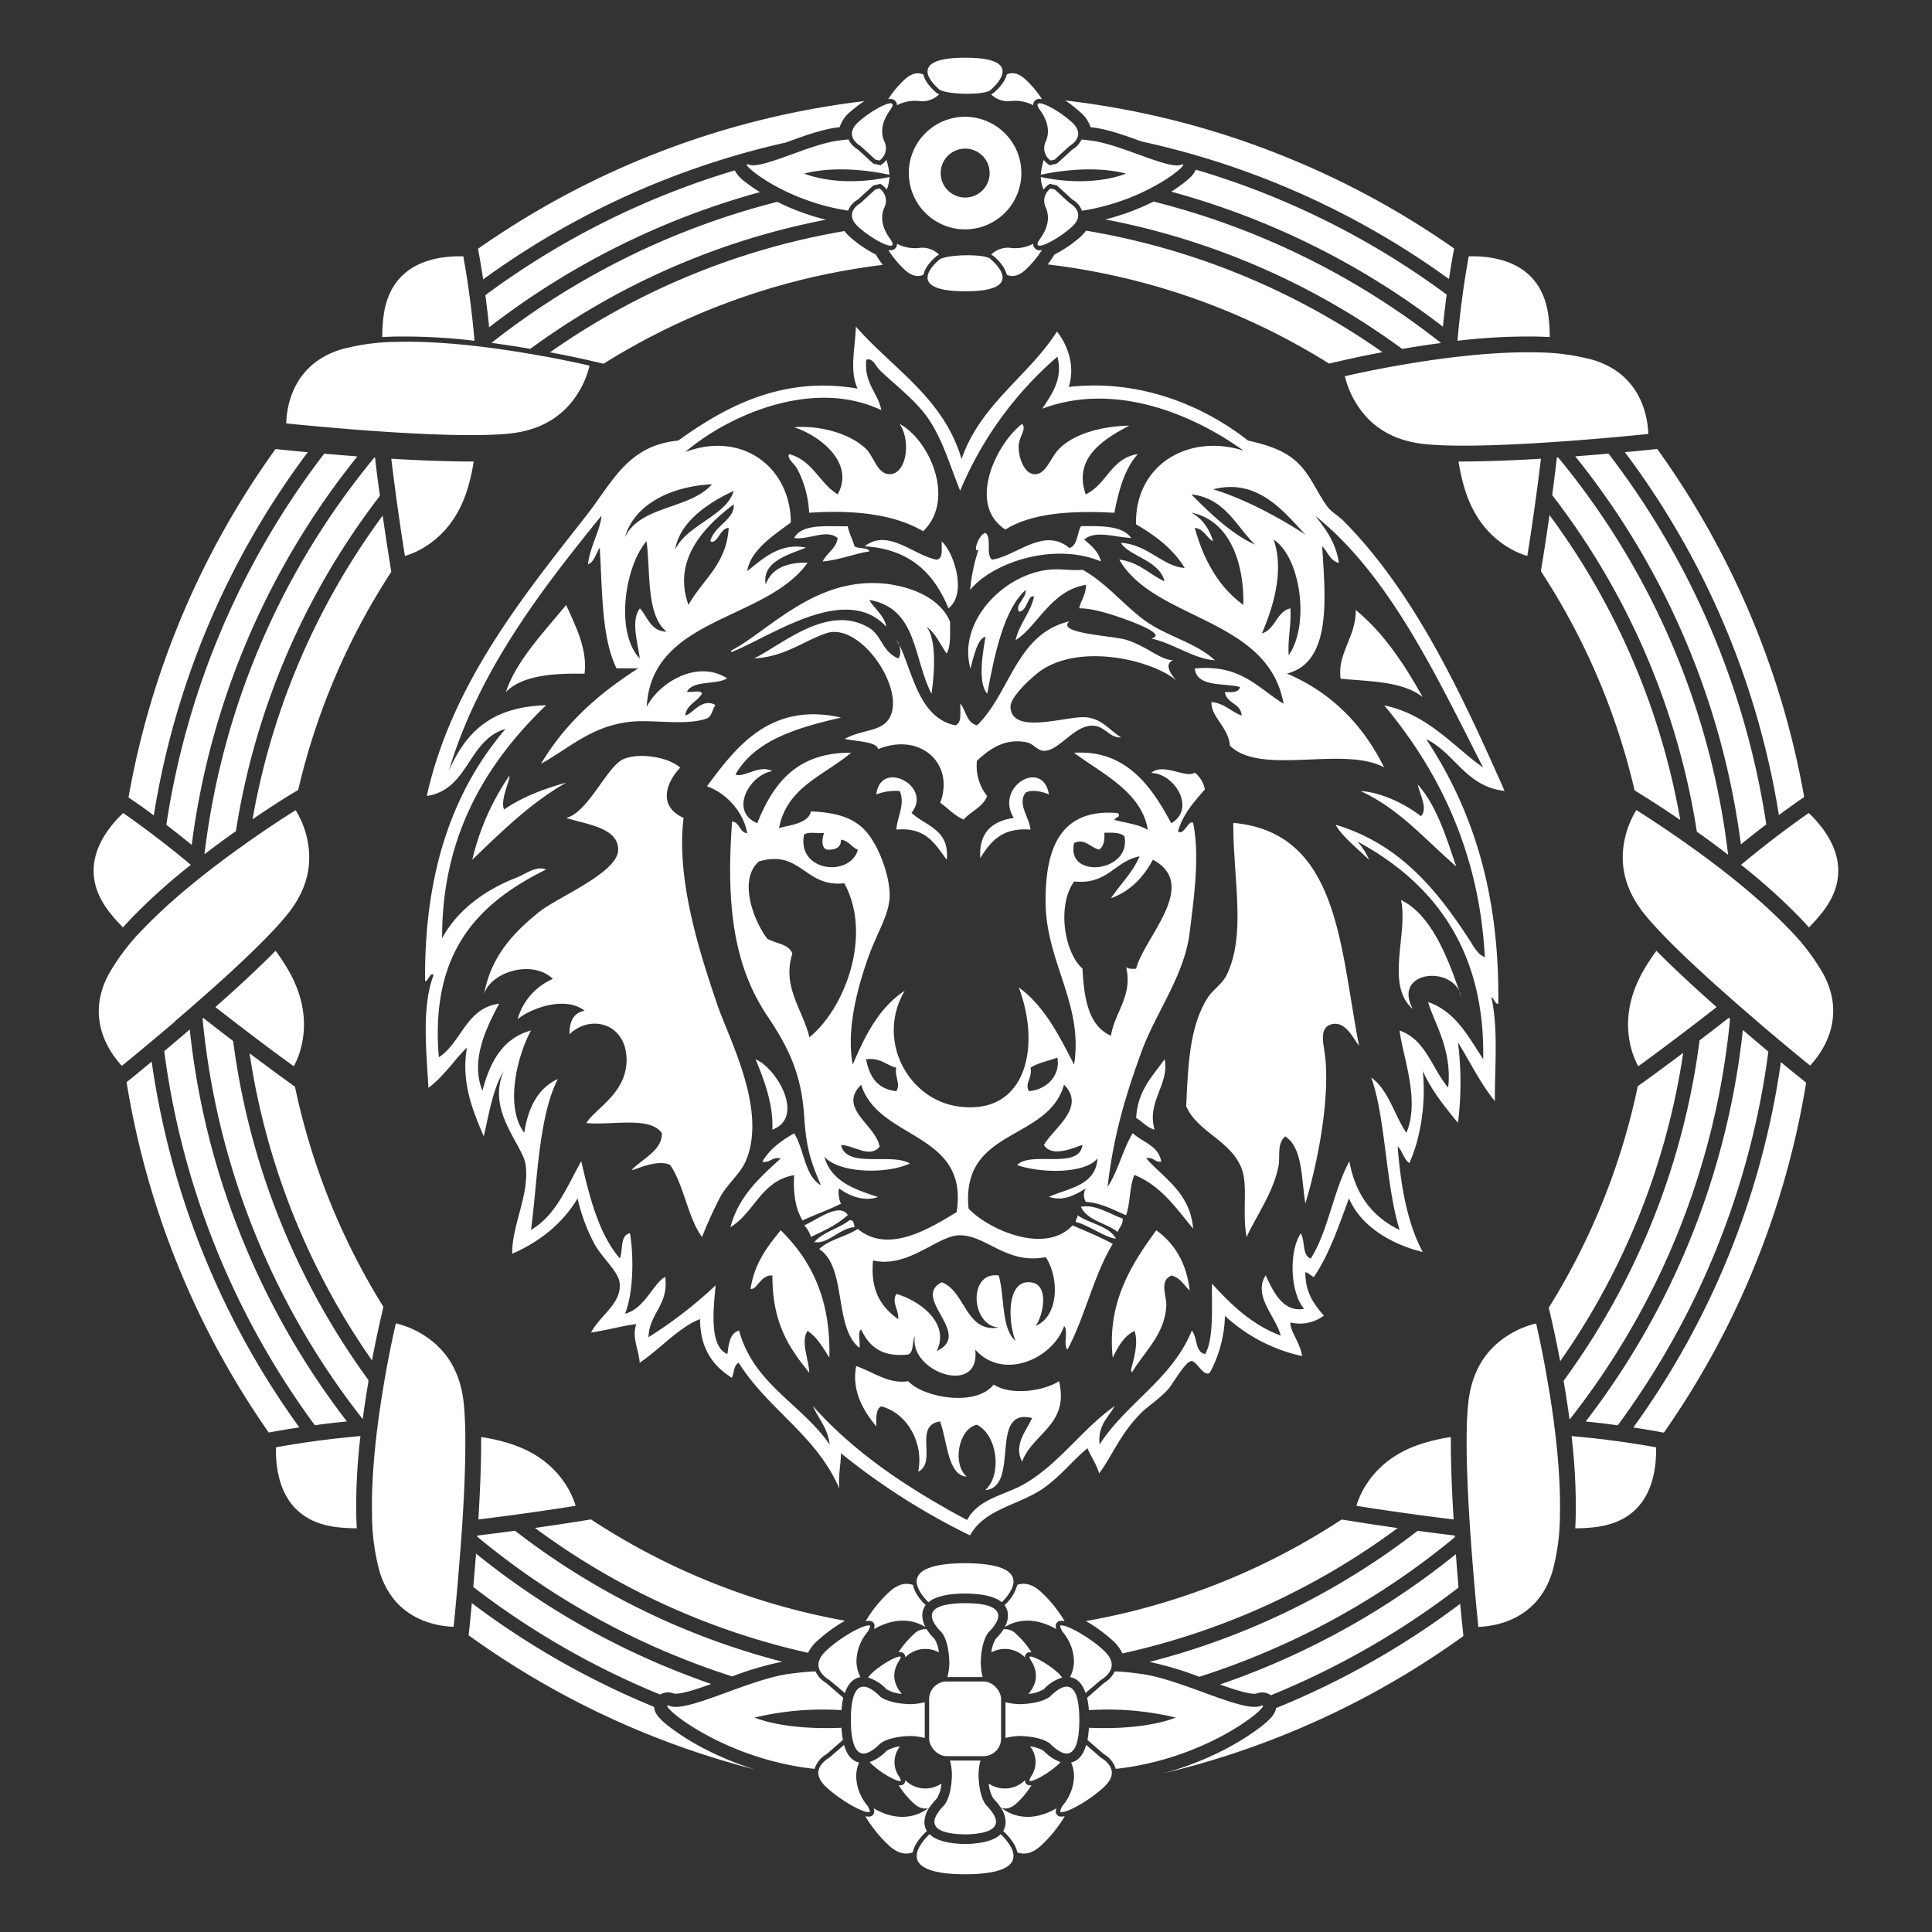 <svg id="Layer_1" data-name="Layer 1" xmlns="http://www.w3.org/2000/svg" viewBox="0 0 566.93 566.93"><rect x="0" y="0" width="566.93" height="566.93" fill="#333333" stroke="none"/><defs><style>.cls-1{fill:#fff;}</style></defs><path class="cls-1" d="M418.5,216.88c13.11,19.84,21.62,44.3,21.15,77.72-1.15-.15-1.1-1.52-2-2,2,9.55,1,19.48,1,30.5-4.23-5.12-7.23-11.47-10.82-17.22a94.29,94.29,0,0,1,0,23.62c-3.85-4.7-7.69-9.38-10.34-15.26,1,9.16-.54,19.6-3.93,27.06-1.66-1.13-2-3.57-3.44-4.92.94,11.84,2.89,22.68,7.37,31-8.47-2-18.05-7.19-21.64-15.74-3,8.12-5.81,16.49-10.33,23.12-.87-.44-1.44-1.18-2.46-1.47-.07,6.13,2.63,9.5,5.41,12.79a12,12,0,0,1-9.84,2c-.07,2.54,3,6.17,3.45,9.85a48.42,48.42,0,0,1-22.63-11.81A37,37,0,0,1,355,402.84c-1.85,1.31-3.89-3.57-5.41-3.45-1.79.13-5.51,6.87-6.89,8.37-3,3.2-5.78,4.78-7.87,6.88-6.18,6.18-8.73,13.06-12.3,17.71-.82-2.79-2.35-4.86-3.44-7.38-4.54,3.83-7.52,7.78-12.3,11.31-7.37,5.46-17.68,6.17-22.14,14.27a197.6,197.6,0,0,1-37.88-24.11c-.05,3.56-.81,6.41-.49,10.33-6.63-15.49-21-23.28-29.52-36.88-1.43.69-1.34,2.91-2,4.42-5.43-3.43-9.29-8.42-9.34-17.22-6,2.23-11.82,8.84-17.71,12.8-.25-3.9-2.36-7.31-1-11.33-3,.26-9,1.85-13.28,2.47,2.72-5.2,9.2-8.59,8.37-14.76-.45-3.29-5.31-7.36-7.39-11.31a52.62,52.62,0,0,1-4.92-13.29c-4.43,7.37-11,12.62-19.18,16.24-.14-8.46,5.09-17.2,3.94-26.08-.76-5.82-11.65-15.89-6.4-27.55-3.23,5.14-4.31,12.43-5.9,19.19-3-7.14-6.76-15.64-4.92-26.07-3,2.76-7,8.72-11.31,11.81-.62-11.25-2-23.74,1.47-33-.67-1.58-2.07,2.77-2.46,1.48-.23-32.69,8.64-56.3,23.61-73.79-11.09,3.18-10.7,17.82-23.11,19.68,7.25-32.62,27.88-58.15,46.72-82.16,7.75-9.86,12.18-20.7,27.06-22.14,12.89-9.2,29.84-19.18,52.64-15.25-2.42-5.27-.74-11.71-.49-18.19,10.87,12.41,25.69,20.88,31,38.85,5.63-16.17,19.47-24.14,28-37.39,3.08,3.89,5.44,10,3.45,16.24,21.5-2.41,40.12,5.94,52.63,15.74,5.36,1.23,9.61,2.54,13.28,5.41,4.62,3.61,6.5,9.11,9.84,13.78,1.31,1.82,3.27,2.76,4.93,4.43,20.68,20.91,34.43,50.27,47.22,79.2C430.14,230.82,427.07,221.1,418.5,216.88Zm16.73,94c.67-34-16.36-52.85-36.9-63.95a20,20,0,0,1,3.44,5.41c-3.24-3.16-8.23-7.18-9.84-10.33,19,5.71,29.88,19.36,39.36,33.94,1.15,1.76,2.36,4.2,4.43,4.92C434,248.49,421,224.75,406.2,207c12.86,2.56,20.86,12.59,29,18.2-13.75-26.93-27.51-56.44-49.2-73.79,3,3.88,6,7.73,6.89,13.78-2.64-.65-3.26-3.3-4.92-4.92.95,15,2.93,34.09-10.33,37.38,13.11,5.58,22.31,15.08,28.53,27.55-11.84-6.46-36.21,2.58-45.26-6.39-.38-5.37-5.63-8.47-5.41-12.8,3.87.39,5.69,2.84,8.85,3.94-.24-3.7-4.46-3.41-4.91-6.89,2.06.11,4.11.18,4.42-1.47-5-1.24-12.59.12-13.28-5.42,13.48-1.34,18.54,5.74,26.07,10.34-4.48-25.37-37.95-24.37-48.21-42.31,5.81.76,8.81,4.31,13.28,6.4-1.46-6.25-10.61-7.43-12.79-11.32,7.88.5,12.37,7,18.7,7.38-3.4-5.62-8.57-9.47-14.27-12.79-.39-17.56,15.47-26.74,31.49-21.65-13.43-9.73-36.83-20.6-59-12.3,2.51-3.88,6.22-8.62,4.43-15.25A105.8,105.8,0,0,0,281.75,144c-3.27-8-5.56-16.68-10.82-23.12-3.83-4.69-8.84-8.43-12.8-12.3-1.24-1.21-2-3.68-3.93-3-.65,7.06,3.35,9.45,4.43,14.77-20.34-9.62-45.25,1.76-57.56,12.3,16.52-6.24,30.86,4.22,31,20.66-5,3.75-11.89,8.11-12.79,14.27,4.31-3.4,9.56-8.48,17.23-6.89-5.12,2.1-13,4.09-11.82,10.82,1.66-4.58,5.94-6.52,12.3-6.39-12.28,17.23-45.82,15.83-47.22,42.3,3.57-7.06,14.78-14,23.61-8.36-3.27,2-10,.45-11.8,3.93,1.33.31,3.9-.62,4.42.49-1.3,2.47-4.43,3.11-4.92,6.4,1.81.07,4.79-5.3,8.85-3-.89,1.23-1,3.24-2.46,3.93-6.19,2.25-15.92.24-22.62,1-11.33,1.27-17.94,7.82-26.08,12.3,7-11.82,17-20.68,28.54-28h-6.4c-4.43-9-4.14-22.75-4.92-35.41-1.13,1.66-1.5,4.07-3.45,4.92.55-5.21,3.75-10.36,3.94-14.27-17.72,21.8-36.06,45.6-44.76,74.78,5.15-11.58,12.65-18.7,28.53-19.19-16.59,16-30.64,37.26-30.51,68.38,4.48-8.33,12.67-14.22,21.66-17.72,2.83-1.09,5.89-3.65,8.85-2.46-19.3,9.58-34.14,23.59-31.48,55.11,6.74-4.41,7.91-14.39,17.71-15.75-3.46,6.54-8.63,16.43-4.92,25.59,2.2-8.45,5.91-15.4,14.27-17.71-3.85,6.89-7.89,22.21-2,30,1.16-7.38,4-13.05,9.85-15.75-5.74,11.32-6,30.78-7.87,44.28,7.35-4.29,10.56-12.72,14.75-20.17,2.49,10.79,5.18,21.38,11.32,28.53,1-2.48,0-6.9,3-7.37,1.28,8.32.73,18.33-1.48,23.6,5.77-1.44,8.21-8.84,11.81-10.82,1,8.5-4.64,10.45-4.92,17.72A128.74,128.74,0,0,0,210,377.17c-.62,6.69-2,17.93,3.45,20.17.39-3,.71-6.18,3.44-6.88,4.26,15.74,18.42,21.59,26.57,33.44-.55-4.86-3.28-7.54-4.92-11.31,12.34,13.89,28.16,24.32,45.25,33.45,3.4-6.46,11.47-7.34,17.22-10.82,10.25-6.18,16.42-15.76,26.08-22.63-1.85,3.4-5,5.55-4.43,11.31,7.88-12.29,21.22-19.1,27.06-33.44,1.72,1.89.87,6.33,3.93,6.88,2.67-4.62,1.85-15.12,2-20.66,5.63,6.18,11.6,12,20.17,15.25-1.39-5.57-8.25-11.62-4.43-17.71,2.16,4.56,5,11,11.31,9.84-4.05-4.5-4.6-16.74-1-22.13,1.33,2.11.33,6.55,2.95,7.37,5.13-8.15,6.63-19.94,11.32-28.53,1.75,9.89,6.88,16.4,14.75,20.17-4.14-13.24-4.14-33.24-8.36-44.76,5.15,3.7,6.74,11,10.33,16.23,4.1-9.63-1.09-22.41-2-30,7.71,2.62,9.5,11.17,14.27,16.73,1.18-11.2-4-18.65-5.9-25.1,8.2,2.84,11.8,10.22,16.21,16.8ZM378.65,178.5c.34,5.1-.83,8.69-.49,13.78,6.29-9.07,3.46-28.83-4.43-33.94,3.26,9.28-.3,20.27-3.44,27.54C374.29,184.65,374.49,179.59,378.65,178.5ZM356,143.58c10,3.09,20.09,8.77,27.06,13.29C376.78,150.23,369.11,140.2,356,143.58Zm8.86,33.94c.22-14-5-25.13-15.25-27.05,3.25,1.67,5.16,4.67,6.39,8.36-2.06-1.06-2.63-3.6-5.41-3.93,2.68,9.63,7.14,17.47,14.29,22.62Zm3.44-17.7c-5.67-5.48-8.75-13.56-18.69-14.76,5.32,5.52,12.28,12,18.71,14.76Zm-159.88-1c1.09-4.49,7.31-6.46,6.88-10.82-7.73,5.87-18.27,15.71-13.27,29.51,4.08-7.4,11.14-11.81,11.8-22.62-2.65.11-3.24,4.94-5.39,3.94Zm-10.33,2.46c3.68-7.46,15.06-9.86,17.21-17.22-7.62,3.51-15.83,9.08-17.19,17.23Zm-14.76-3.44c4.21-9.56,19.24-8.32,25.58-15.75-12.75.69-23.11,6.39-25.56,15.76Zm4.43,20.65c2.33,2.59,3.13,6.71,7.87,6.89-6-4.81-4.71-16.93-5.9-26.56-6.17,6.93-9.46,26.49-2,34.43-.52-4.59-2.73-11.09.05-14.75Z"/><path class="cls-1" d="M428.83,292.64c-.21-.64-.43-1.28-.65-1.92A7.25,7.25,0,0,1,428.83,292.64Z"/><path class="cls-1" d="M416,230.16c5.56,6.24,8.32,15.28,11.32,24.11-9-7.78-16.6-16.86-28.05-22.14,6.07.33,13.2,3.86,17.71,7.38C419.15,237.28,416.51,232.9,416,230.16Z"/><path class="cls-1" d="M411.12,264.1c8.55,4.16,13.35,15.82,17.06,26.62-3.75-7.42-19.34-5.22-13.62,5.36C406.38,289.07,413.29,273.85,411.12,264.1Z"/><path class="cls-1" d="M397.84,179c8.27,6.82,14.26,15.92,19.67,25.59-5.65-4.66-15.78-4.66-24.1-5.41C392.3,191.75,397.93,187,397.84,179Z"/><path class="cls-1" d="M398.82,306.91c-1.88-2.44-4-7.24-7.87-6.4-4.38.94-2.31,6.43-2,10.33,1.27,14.45-3.25,33.72-5.9,42.31-1.22-7.31-.72-16.34-5.91-19.68-2.57,2.15-1.39,6.07-2,8.85-1.61,7.84-6.43,14.36-9.35,20.67-1.36-7.49.52-15.05-1.48-20.17-3.22-8.28-12.93-10.56-16.23-18.2.54-12.24,1-23.67,6.4-32,1.43-2.21,4.17-3.87,5.41-6.4,5.69-11.57,2.22-26.93,2-43.29v-1.47C393.22,244.3,393.15,278.47,398.82,306.91Z"/><path class="cls-1" d="M350.61,226.72a8.3,8.3,0,0,1,2.95,4.92c-3.09,3.62-6.37,7.07-7.87,12.3,1.58,1.54,3.24-3.62,4.43-2.46,2,9.89.19,22.17-1,32-1.55,12.93-9.94,23.47-14.26,35.42-4.45,12.32-8.09,24-9.84,39.36,3.11-4.6,4.44-11,7.38-15.74,2.87,2.7,7.55,3.6,8.36,8.36-2,.25-2.17-1.44-4.43-1,5,5.77,12.91,10,13.78,20.66-5-6-9.38-12.6-17.22-15.75-1.47,3.29-1.18,8.34-2.46,11.81-3.72-1.53-7-3.54-11.81-3.93a3.86,3.86,0,0,1,0-3.94c-2.65,1.62-6.52,4-10.82,2.46,5.93-2.6,13.74-3.32,14.27-11.31-3.39,4.49-16.28,4.54-23.61,2,4.09-4.26,18.23,1.52,19.18-5.9-2,.49-8.78,4-11.31,0,2.78-4.92,12.51-11,5.9-17.71-4.68,16.81-30.38,12.57-28,36.4,5.58,5.94,22.28,13.68,30.5,4.92,4,1.72,8.1,3.38,11.8,5.42-5.58,9.16-8.14,21.36-13.28,31-1.36-1.26.34-5.59-1-6.89-3.2,9.49-17.83,16.21-26.08,6.89,1.65,13.92-19.54,6.59-17.7-3.94-.89,1.57-.21,4.7-2,5.41-7.91.85-11.53-2.57-13.78-7.38-1.13.85-.18,3.76-.49,5.42-7.62-6-3.61-23.61-11.8-29,2.93-2.82,7.85-3.62,11.31-5.9,9.17,7.63,21.68-.57,29-4.92,3.74-23.66-22.88-21-28-37.39-7.05,6.91,4.34,11.78,5.41,18.2-3,3.49-7.42-.44-11.31-.49,1.52,7,14.92,2.14,20.17,5.41-6.75,3.14-20.66,2.94-25.09-2,2,7.18,8.79,9.58,15.74,11.81-4.21,1.58-8.9-.61-11.31-2.46-.57.29-.08,3.65.49,4.43-3.62,1.79-7.62,3.2-11.31,4.92-2-3.3-2.79-7.71-2.46-13.29-9.69,1.63-11.63,11-18.7,15.26,2.45-9.2,8.7-14.6,14.76-20.17-2.66-.54-2.93,1.33-5.41,1,2.15-3.76,5.59-6.22,9.35-8.36,3,4.74,3,12.42,7.87,15.24-3.25-7.41-4.36-11.56-4.92-20.16-.82-12.61-4.64-20.3-10.82-29.52-9.85-14.7-12.17-32.47-10.34-57.06,2.38.24,2.07,3.18,4.43,3.44-.89-5.67-5.71-11.66-11.81-13.78,8.31-11.14,18.35-24.9,39.36-20.17-12.88,3-25.24,6.58-31,16.73,2.68,1,7-3.06,10.82-1-6.68,1-12.75,11.82-4.42,15.25,4.64-11.42,11.38-20.76,27.54-20.66-7.78,6.65-18.84,10-21.15,22.13,2-.74,8.69-1.14,9.35-4.92,7.46.34,12.28,1.82,15.74,5.42,4.07,4.22,7.21,13,7.38,18.68s-3.4,10.93-5.91,17.72c-3.57,9.71-6.88,22.37-4.92,32.47,3.66-8.65,7.8-16.79,15.25-21.65-8.44,14.22.76,31.87,15.75,33.95,20,2.74,24.27-17.7,17.71-34.94,7.5,5.46,11.82,14.09,16.23,22.64,2.83-17.68-8.29-30.12-8.36-47.73-.06-14.17,3.34-27.56,21.15-26.07,1.2,1.16-.55,1.1-1,2,3.35.91,7.21,1.3,9.84,2.95-1.72-11.08-13.38-16.47-21.65-22.63,15.44-1,22.92,10.21,28.53,20.66,7.31-4.17,1.07-14.6-5.9-14.76C341.44,223.73,347.91,228.52,350.61,226.72Zm-17.22,57.55c2.24-9.1,18.76-24.57,4.92-32-2.76,5.11-6.54,9.2-12.3,11.31,2.74-4.16,6.33-7.44,8.37-12.29-7.39,1.46-9.32,8.39-19.19,7.37-5,7-3,20.66,2.46,25.58.44,8.92,1.84,16.86,8.36,19.68,1.07-6.91,6.48-11.74,4.43-20.17.56.6,1.74.59,2.95.52Zm-18.2-36.89c-2.49,10.78,16.95,8.64,14.76-2-1.2-1.1-3.52-1.09-5.9-1,.17,2.3-.23,4-1.48,4.92C320,248.78,318.3,245.86,315.19,247.38Zm-13.28,72.81c5.34-.41,9.34-4.75,8.36-9.84-2.63,1-5.7,1.51-7.87,2.95.6,3.13-1.77,4.48-.49,6.89Zm2,68.87c6.78-2.78,7-14,2.95-20.17-11.62,2.31-17.59-6.7-25.58-6.39-6.26.24-14.95,9.75-25.09,7.38-.87,9.06,2.58,13.81,7.38,17.21.27-2.58-2.08-5.11-.5-7.38,6.9,2,15.78,8.6,11.81,16.73,10.78-5-7.63-15.56,1.48-20.17,7,2.69,7,14.93,16.72,13.28-8.31-.61-9-16.62,0-15.25,1.77,6.28.67,15.4,4.92,19.19-2.18-5.42-2.58-16.89,3.45-17.22,7.2-.4,4.41,10.51,2.43,12.79ZM263,320.19c1.38-2-.52-4.2,0-6.89-3-.74-4.56-3-8.85-2.46C255.13,316,257.54,319.62,263,320.19Zm-11.31-70.84c-1.84-.79-2.61-2.63-4.92-2.95.06,2.35-1.64,2.95-3.93,2.95-1.94-.3-1.65-3.38-1-4.92-2,.18-4.71-.45-5.9.49-2.1,11,13.59,12.52,15.79,4.43Zm-14.26,55.09c10.39-8.3,18.71-29.94,10.32-45.26-11.58,1.35-12.78-10.07-25.08-6.38-6.29,5.61-1.18,17.94,2.46,22.62,2.43,1.51,6.36,1.5,7.38,4.43-3.15,9.8,3.23,16.63,5,24.59Z"/><path class="cls-1" d="M356.51,193.75c-6.07-.32-12.1-4.94-18.69-6.39,4.62-1.11-4.44-4.49-8.37-5.91-4.85-1.74-9.59-3-12.78-2.95.53-2.41,2-3.9,2-6.88-10.33,1.64-14.27,12.29-20.66,16.23,1.12-4.94,4.32-7.81,5.42-12.78-1.83-.83-1.9,4.33-4.43,4.42-1.18-2.2,2.09-3.66,2-6.39-6.38,5.58-9.18,19-11.31,30.49-2.89-3.33-1.25-12.4-.49-16.72-2.33.3-3.53,6-4.43,9.34-3.8-13.43,9.2-27.32,22.63-29,3.66-.47,6.84.34,10.33,0,6.55,3.71,10.74,8.92,16.73,13.76C341.43,186.69,350.36,188.05,356.51,193.75Z"/><path class="cls-1" d="M349.13,378.73c-1.73-1.55-2.72-3.84-5.41-4.43-3.66,1.56-1.33,6.08-1.47,8.86-.41,8.33-6.4,13.43-9.84,19.18-.26.76-.51,0-.5-.49.79-3.07,2.25-7.81,1-11.31-3.19,1.57-4.83,4.67-6.4,7.87-1.75-16.52,5.87-27.92,12.79-37.39C344.63,364.86,348.16,370.52,349.13,378.73Z"/><path class="cls-1" d="M344.22,193.75c-2.92,1.24-.28,4.55,1,5.91-7.71-6.3-29-11-40.34-2.46-2.61,2-8.51,7.38-8.36,10.33.42,8.32,16.6,2.44,22.13,2.95,4.81.46,6.81,3.72,10.33,5.91-3.51.18-4.71-3.37-8.35-3.45-5.49-.11-9.85,7.43-14.27,7.38-1.9,0-3.19-2.09-4.92-2.46-6.26-1.32-10.82,1.63-14.77,5.41a14.32,14.32,0,0,0,3,10.34c-1.31,3.28-4.74,4.44-6.89,6.89-2.76-1.18-4.57-3.31-6.88-4.93,4.3-11.55-5.85-20.78-18.21-15.74-.51-2.26-6.29-2.22-9.84-3,5.37-2.93,11-2,13.29-6.4,4.5-8.5-8.78-28-18.7-24.6-6.79,2.32-12.07,6.88-21.15,7.38,8.31-4.09,21.87-16.35,33.94-8.85,3.47,2.16,3.75,7,8.37,8.85.74-.76.69-2.6.29-4,3.93,7.94,5.68,21.44,16.43,23.63,2-.64,1.4-3.84,1.48-6.39,1.68,2.09,1.85,5.69,4.91,6.39,9.75-9.44,11.49-26.88,27.07-30.5-4,3.57,12.72,4.19,16.72,5.41C337,189.87,340.12,193.49,344.22,193.75Z"/><path class="cls-1" d="M341.75,310.84c1.52,7.28-5.37,12.42-2.95,20.66-2.32-.63-3.52-2.38-5.41-3.44C333.82,320,338.19,315.8,341.75,310.84Z"/><path class="cls-1" d="M333.88,133.25c-3.82,4.21-5.58,10.49-6.88,17.22-13-.72-24.44.16-32,4.92-11.39-7.4-2.55-25.31,4.92-31,1.45,1.46-.9,3.7-1,6.4-.11,3.75,1.73,8.08,4.43,8.36,3.53.38,4.84-4.81,7.37-7.38,4.88-5,13.7-6.71,20.66-6.89-6.78,3.63-16.68,9.14-12.79,20.18C324.79,142.19,326,134.4,333.88,133.25Z"/><path class="cls-1" d="M329.45,357.58c.12,1.91-1.05,2.54-1.47,3.93-3.41-2.66-8.85-3.27-10.82-7.38C321.39,353.25,325.74,356.32,329.45,357.58Z"/><path class="cls-1" d="M331.91,157.85c-4.59-.14-10.44-2.4-13.76.49,2,1.73,4.15,3.38,4.91,6.4-14.21-5.86-32.13.61-38.37,8.36a50.15,50.15,0,0,1,2.46-11.81c-1.83,1.36-.11-4.37,2-4.92,2,1.32,0,6.6,2,7.87,7.42-1.28,15.2-9.64,22.64-3.44,2.51-.76,2.19-4.37,3.44-6.4C323.3,154.33,329.43,154.26,331.91,157.85Z"/><path class="cls-1" d="M316.18,356.59c3.52,2.55,9.14,3,11.31,6.89-3.33-.34-7.63-3.8-11.81-4.92C315.62,357.68,316.28,357.52,316.18,356.59Z"/><path class="cls-1" d="M310.76,405.3c3.12,12.82-7.82,15.31-10.82,23.6-2.66-4.86,1.3-9.23,2.95-12.79-12.93-3.26-3.37,20.25-13.77,21.16,5.08-4.6,3.47-16.34-2.47-19.19-5.37,1.13-7.32,11.54-2.95,15.25-5.7-.37-5.71-10.68-7.86-16.24-7.94,1.24-.67,11.94-6.4,14.77,1.7-8.4-3.12-17.09-10.82-19.19-1.67.79-1.49,3.44-1.48,5.9-3.46-4.14-7.37-10.25-5.9-17.7,4.83,1.57,9.46,5.38,15.25,4.43,4.74,5,20,7.5,25.09,1C296.78,409.63,306.29,408.18,310.76,405.3Z"/><path class="cls-1" d="M307.81,233.11c-1.61-.7-5-1.64-6.89-.49-2.45,3.32,1.15,7.23,1.48,10.83-8.43-.73-11.8,3.61-14.76,8.36-.45-7.66,3.57-10.87,9.84-11.81C291.78,230.87,306,222.4,307.81,233.11Z"/><path class="cls-1" d="M278.79,182.44c0,3.45.25,7.14-1,9.35-1.91-2.69-3.22-6-5.91-7.88,2.84,3.45,2.48,12.78,1.47,19.68-5.43-10.48-4.08-25-18.2-27.55.57,1.75,4.41,4.45,4.92,7.87-11.85-12.94-33.53,2.66-45.26,7.39-.55-.09-.27-.5,0-.5,10.34-5.64,22.08-18.75,39.36-19.67C263.77,170.62,275.45,174.24,278.79,182.44Z"/><path class="cls-1" d="M276.33,158.83c3.84,3.61,7.41,15.54,2,19.67-4.17-10.09-11.15-17.38-24.6-18.19,6.9-5.44,14.55,2.79,21.15,3.93C276.82,163.91,276.28,161.08,276.33,158.83Z"/><path class="cls-1" d="M267.47,238.52c4.14,3.9,11.25,4.82,10.34,13.78-3.36-4.53-6.07-9.68-14.77-8.85.21-3.77,2.62-7.28,1-11.32a15.43,15.43,0,0,0-6.89,1C258.35,222.63,273.82,230.7,267.47,238.52Z"/><path class="cls-1" d="M264,124.39c9,4.93,16.4,22.4,6.89,31.49-8.18-4.79-19.56-6.36-33.45-5.41A31.07,31.07,0,0,0,234,137.68c-1-1.82-3.16-3.1-2.46-4.43,6.9,1.8,8.88,8.49,14.26,11.81,5.18-9.23-5.3-17.29-12.78-19.68,6.52-.61,16,1.38,21.15,6.39,2.27,2.24,3.32,7.41,6.89,7.38C266,139.11,267.41,129.54,264,124.39Z"/><path class="cls-1" d="M263.83,189.31c-.25-.51-.51-1-.79-1.46A2.88,2.88,0,0,1,263.83,189.31Z"/><path class="cls-1" d="M250.75,160.31c1.13.83,3.77.16,4.42,1.47-4.79.78-8.67,2.47-13.77,3,1.19-2.59,3.9-3.65,4.42-6.89-3.32-2.76-8.4.6-12.78,0,2.15-4.24,9.38-3.41,15.73-3.45C249.18,156.63,250.2,158.23,250.75,160.31Z"/><path class="cls-1" d="M249.27,358.07c1.3-.16,1.27,1,1.48,2-4.66.48-7.67,5.06-11.81,4.42C241.52,361.47,246.16,360.53,249.27,358.07Z"/><path class="cls-1" d="M236,359.54c3.42-1.34,10.3-6.9,12.78-3-3,2.77-6.87,4.6-10.81,6.4A9.37,9.37,0,0,0,236,359.54Z"/><path class="cls-1" d="M229.1,361c8.67,8.55,14.72,19.72,14.27,37.39-1.87-2.89-3.54-6-6.4-7.87-2.13,3.2.38,8.28.5,12.3-5.85-7.21-10.84-14.39-10.83-28.54-3.44-.32-4.48,4.37-6.4,3.94C221.39,370.68,225.18,365.78,229.1,361Z"/><path class="cls-1" d="M221.72,310.84c6.17,2.58,14.65,17,4.92,20.66C227,324.22,224.21,316.79,221.72,310.84Z"/><path class="cls-1" d="M210.41,294.6c3.49,10.3,14.93,31.24,8.36,46.25-1.57,3.59-5.24,6.48-7.38,10.33A124.58,124.58,0,0,0,206,363c-4.26-5.91-5.24-15.11-9.35-21.16-4-1.88-10.69,1.74-11.31,1.48,3.07-3.2,9.14-5.9,8.86-10.82-3.41-5-14.51-2.24-22.15-2.95,2.79-4.43,11.91-8.8,11.81-18.7-.1-10.47-10.45-13.39-16.73-7.38-.06-3.84,1.25-6.29,4.43-6.89-5.72-4.4-15.62-.79-19.67,2.47a18.42,18.42,0,0,1,10.33-11.81c-5.91-5.7-18-2.2-20.17,4.43,1.83-9.51,6.7-16.55,16.23-24.12,5.59-4.43,23.05-11.46,23.12-18.19.07-6.53-9.4-7.45-15.25-9.35,6.37-1.51,12-15.14,16.73-17.22s13.31-.61,16.72,2.46c-4,4.21-6.76,11.24,1,14.76C198.36,257.66,205.09,278.94,210.41,294.6Z"/><path class="cls-1" d="M166.13,177.52c2.51,5.72,6.32,12.68,5.41,20.17-8.81-.14-18.24.36-23.12,5.41C151.54,193.76,159.79,185.29,166.13,177.52Z"/><path class="cls-1" d="M147.93,237.54c5.14-3.56,11.4-6,18.2-7.87-10.64,6.09-19,14.42-27.55,22.63a73.68,73.68,0,0,1,10.83-24.6C150.08,228.16,146.6,234.75,147.93,237.54Z"/><path class="cls-1" d="M452.15,167.6a200,200,0,0,1,27.51,64.34l3,1.86c2.09,1.31,5.81,3.68,10.41,6.84a211.87,211.87,0,0,0-38.39-89.5c-.84,6-1.57,10.6-1.91,12.73Z"/><path class="cls-1" d="M87.5,231.8a200.34,200.34,0,0,1,27.32-64l-.64-4c-.34-2.1-1.05-6.63-1.88-12.51a212,212,0,0,0-38.2,89.13c4.5-3.08,8.13-5.4,10.2-6.69Z"/><path class="cls-1" d="M480.6,318.73a199.92,199.92,0,0,1-26.13,65l.83,3.58c.55,2.4,1.49,6.69,2.52,12.14a211.88,211.88,0,0,0,36.1-90.5c-4.88,3.67-8.7,6.45-10.45,7.72Z"/><path class="cls-1" d="M112.51,383.48A199.91,199.91,0,0,1,86.56,318.9l-3.1-2.25c-1.73-1.25-5.46-4-10.23-7.56a212.05,212.05,0,0,0,35.93,90.12c1-5.35,1.93-9.56,2.47-11.92Z"/><path class="cls-1" d="M87.83,418.86A240.88,240.88,0,0,1,44.51,311.52c-2.61,2.18-4.65,3.85-5.83,4.8l-1.54,1.24A249.1,249.1,0,0,0,78.86,420.37l1.28-.24C81.37,419.9,84.09,419.42,87.83,418.86Z"/><path class="cls-1" d="M522.59,311.67a240.75,240.75,0,0,1-43.31,107.22c3.65.55,6.3,1,7.5,1.24l1.47.27A248.91,248.91,0,0,0,530,317.7l-1.71-1.38C527.1,315.38,525.13,313.77,522.59,311.67Z"/><path class="cls-1" d="M45.13,239.28A241,241,0,0,1,90.31,132.7c-3.41-.31-6-.58-7.56-.73l-1.9-.21A249.15,249.15,0,0,0,37.71,234l1.1.76C39.84,235.46,42.1,237,45.13,239.28Z"/><path class="cls-1" d="M476.8,132.68A240.71,240.71,0,0,1,522,239.16c3-2.18,5.14-3.71,6.15-4.41l1.27-.87a249,249,0,0,0-43.13-102.14l-2.08.23C482.69,132.12,480.12,132.38,476.8,132.68Z"/><path class="cls-1" d="M72.39,366.68a227,227,0,0,1-16.71-64.59l-1.3,1.11c-2.2,1.88-4.28,3.64-6.19,5.25A236.89,236.89,0,0,0,92.38,418.22c2.83-.39,6-.77,9.42-1.11A228.09,228.09,0,0,1,72.39,366.68Z"/><path class="cls-1" d="M462.24,133.91a228.42,228.42,0,0,1,48.61,113.88c2.66-2.17,5.18-4.15,7.45-5.88A236.7,236.7,0,0,0,472,133.11c-2.51.22-5.28.45-8.22.68Z"/><path class="cls-1" d="M72.39,188.26a228.08,228.08,0,0,1,32.48-54.33l-1.74-.14c-2.87-.22-5.57-.45-8-.66A236.81,236.81,0,0,0,48.81,242.05c2.27,1.73,4.79,3.71,7.45,5.88A227.06,227.06,0,0,1,72.39,188.26Z"/><path class="cls-1" d="M511.43,302.24a228.53,228.53,0,0,1-46.12,114.89c3.41.34,6.59.73,9.41,1.11A236.52,236.52,0,0,0,518.91,308.6c-1.95-1.65-4.09-3.46-6.36-5.4Z"/><path class="cls-1" d="M498.72,305.3a215.65,215.65,0,0,1-39.89,99.88c0,.13.05.26.06.39.56,3.27,1.15,7,1.68,11A224.29,224.29,0,0,0,507.67,299l-.38-.33C504.33,301,501.43,303.23,498.72,305.3Z"/><path class="cls-1" d="M108.14,405a216,216,0,0,1-39.72-99.51c-2.77-2.11-5.74-4.41-8.78-6.8l-.2.18a224.27,224.27,0,0,0,47,117.56c.52-3.94,1.1-7.62,1.64-10.83A2,2,0,0,1,108.14,405Z"/><path class="cls-1" d="M69.22,243.9a216,216,0,0,1,42.26-98.4c-.47-3.5-1-7.29-1.42-11.2h-.24A224.33,224.33,0,0,0,60,250.67c3.16-2.42,6.16-4.61,8.82-6.49A2.21,2.21,0,0,0,69.22,243.9Z"/><path class="cls-1" d="M455.48,145.29a216,216,0,0,1,42.45,98.77l.17.12c2.72,1.92,5.8,4.17,9,6.65a224.33,224.33,0,0,0-49.84-116.56h-.42C456.42,138.13,455.94,141.85,455.48,145.29Z"/><path class="cls-1" d="M257,74.69a35.71,35.71,0,0,1-7.69-5.25,12.26,12.26,0,0,1-1.5-1.64,212.21,212.21,0,0,0-86.41,35.58c5.38,1,9.61,1.94,12,2.49l3.71.86a199.83,199.83,0,0,1,81.93-29c-.6-.79-1.15-1.58-1.62-2.34Z"/><path class="cls-1" d="M318.68,67.69a12,12,0,0,1-1.58,1.76,36.28,36.28,0,0,1-7.69,5.24l-.4.65c-.45.73-1,1.5-1.56,2.26A199.83,199.83,0,0,1,390,106.69l3.56-.82c2.4-.55,6.68-1.5,12.13-2.52a212.24,212.24,0,0,0-87-35.66Z"/><path class="cls-1" d="M230.29,41.93l.66-.24c4.64-1.69,9.9-3.6,14.32-4.23l1.13-.15A9.46,9.46,0,0,1,249.28,33a35.24,35.24,0,0,1,4.37-3.33A248.55,248.55,0,0,0,140.27,73l.24,1.34c.23,1.22.71,3.92,1.27,7.64a240.77,240.77,0,0,1,88.51-40.09Z"/><path class="cls-1" d="M380.73,47.48a247.36,247.36,0,0,0-68.17-18A36.73,36.73,0,0,1,317.1,33a9.5,9.5,0,0,1,2.9,4.31l1.16.15c4.27.6,9.32,2.42,13.85,4.06a241.14,241.14,0,0,1,90.18,40.37c.55-3.65,1-6.3,1.25-7.51l.26-1.46A248.37,248.37,0,0,0,380.73,47.48Z"/><path class="cls-1" d="M350.87,49.78c-.48,1.3-1.65,2.44-3.33,3.77a46.7,46.7,0,0,1-3.86,2.69,229.09,229.09,0,0,1,79.73,39.63c.35-3.41.73-6.59,1.11-9.42A236.16,236.16,0,0,0,376,58.76,233.28,233.28,0,0,0,350.87,49.78Z"/><path class="cls-1" d="M223,56.38a42.36,42.36,0,0,1-4.08-2.83A10.24,10.24,0,0,1,215.61,50a236.63,236.63,0,0,0-73.18,36.61c.37,2.83.76,6,1.1,9.43A228.84,228.84,0,0,1,223,56.38Z"/><path class="cls-1" d="M338.58,59.11a70,70,0,0,1-14.21,5.28,215.85,215.85,0,0,1,87.09,38l.4-.07c3.26-.56,7-1.14,11-1.67a224.66,224.66,0,0,0-84.29-41.49Z"/><path class="cls-1" d="M228.07,59.23a224.89,224.89,0,0,0-83.85,41.39c3.95.53,7.64,1.1,10.85,1.65l.56.09a215.88,215.88,0,0,1,86.72-37.89A69.86,69.86,0,0,1,228.07,59.23Z"/><path class="cls-1" d="M266.7,50.79a16.51,16.51,0,0,0,16.5,16.52h0a16.54,16.54,0,0,0,16.51-16.52h0A16.52,16.52,0,0,0,283.2,34.27h0a16.51,16.51,0,0,0-16.52,16.5Zm23.7,0a7.18,7.18,0,1,1-7.18-7.18h0a7.17,7.17,0,0,1,7.18,7.16Z"/><path class="cls-1" d="M274.41,75.53a3.19,3.19,0,0,1,1.17-.79,7,7,0,0,0-6.11-1.95,11.53,11.53,0,0,1-6.26-1.26,1.69,1.69,0,0,1-.18.91,1.81,1.81,0,0,1-1.71,1,3,3,0,0,1-.66-.08,29.56,29.56,0,0,0,4.92,5.89c2.21,2,4.08,2,5.41,1.36C271.49,78.17,273.8,76.05,274.41,75.53Z"/><path class="cls-1" d="M290.81,76.15c.24.2,11.17,9.33-7.53,9.33s-8.16-8.87-7.95-9C276.53,74.58,289.68,74.3,290.81,76.15Z"/><path class="cls-1" d="M259.54,60.83c-1.1,2.4-1,5.55,1.55,9.11,3.45,4.72-4.6.84-9.21-3.35-3.73-3.4-1-5.88.16-6.7a4.43,4.43,0,0,1,.46-.29l4.36-4,1.22-.3A4.43,4.43,0,0,1,259.54,60.83Z"/><path class="cls-1" d="M292,75.53a3.19,3.19,0,0,0-1.17-.79,7,7,0,0,1,6.11-1.95,11.53,11.53,0,0,0,6.26-1.26,1.69,1.69,0,0,0,.18.91,1.79,1.79,0,0,0,1.71,1,3,3,0,0,0,.66-.08,29.56,29.56,0,0,1-4.92,5.89c-2.22,2-4.08,2-5.41,1.36C294.88,78.17,292.58,76.05,292,75.53Z"/><path class="cls-1" d="M306.84,60.83c1.1,2.4,1,5.55-1.55,9.11-3.45,4.72,4.6.84,9.2-3.35,3.74-3.4,1-5.88-.15-6.7a4.57,4.57,0,0,0-.47-.29l-4.36-4-1.21-.3A4.43,4.43,0,0,0,306.84,60.83Z"/><path class="cls-1" d="M251.29,58.83l.45-.28,4.5-4.11,2.1-.5.47.32a5.73,5.73,0,0,1,1.39,1.39,11,11,0,0,0,.8-3.72h0c-15.38,3.3-25-1-25-1,10.9-2.78,23.3,0,25,.35a20.3,20.3,0,0,0-.87-4.36,5.93,5.93,0,0,1-1.29,1.26l-.47.32-2.1-.5-4.5-4.1-.45-.29a6.53,6.53,0,0,1-2.32-2.7c-1,.09-2,.22-3.22.38-8.86,1.25-22.25,8.51-26.11,7C216.23,47,229,58.78,248.88,61.81A6.24,6.24,0,0,1,251.29,58.83Z"/><path class="cls-1" d="M274.41,26.88a3.19,3.19,0,0,0,1.17.79,7,7,0,0,1-6.11,1.95,11.53,11.53,0,0,0-6.26,1.26A1.69,1.69,0,0,0,263,30a1.81,1.81,0,0,0-1.71-.95,3,3,0,0,0-.66.08,28.89,28.89,0,0,1,4.92-5.88c2.21-2,4.08-2,5.41-1.37C271.49,24.24,273.8,26.36,274.41,26.88Z"/><path class="cls-1" d="M290.81,26.26c.24-.2,11.17-9.33-7.53-9.33s-8.16,8.87-7.95,9.05C276.53,27.84,289.68,28.11,290.81,26.26Z"/><path class="cls-1" d="M259.54,41.58c-1.1-2.4-1-5.55,1.55-9.11,3.45-4.72-4.6-.84-9.21,3.35-3.73,3.4-1,5.89.16,6.7a4.43,4.43,0,0,0,.46.29l4.36,4,1.22.3A4.43,4.43,0,0,0,259.54,41.58Z"/><path class="cls-1" d="M292,26.88a3.19,3.19,0,0,1-1.17.79,7,7,0,0,0,6.11,1.95,11.53,11.53,0,0,1,6.26,1.26,1.69,1.69,0,0,1,.18-.91,1.78,1.78,0,0,1,1.71-.95,3,3,0,0,1,.66.08,29.5,29.5,0,0,0-4.92-5.88c-2.22-2-4.08-2-5.41-1.37C294.88,24.24,292.58,26.36,292,26.88Z"/><path class="cls-1" d="M306.84,41.58c1.1-2.4,1-5.55-1.55-9.11-3.45-4.72,4.6-.84,9.2,3.35,3.74,3.4,1,5.89-.15,6.7a4.57,4.57,0,0,1-.47.29l-4.36,4-1.21.3A4.43,4.43,0,0,1,306.84,41.58Z"/><path class="cls-1" d="M315.11,58.83l-.45-.28-4.49-4.11-2.1-.5-.48.32a6.27,6.27,0,0,0-1.38,1.39,11,11,0,0,1-.8-3.72h0c15.38,3.3,25-1,25-1-10.91-2.78-23.3,0-25,.35a19.73,19.73,0,0,1,.88-4.36,5.88,5.88,0,0,0,1.28,1.26l.48.32,2.1-.5,4.49-4.1.45-.29a6.53,6.53,0,0,0,2.27-2.67c1,.09,2.05.22,3.21.38,8.87,1.25,22.26,8.51,26.11,7,3.45-1.31-9.35,10.49-29.2,13.52A6.18,6.18,0,0,0,315.11,58.83Z"/><path class="cls-1" d="M329.37,485.19a212.46,212.46,0,0,0,80.76-36.79c-6-.86-10.69-1.59-12.83-1.94l-3.61-.57a200.11,200.11,0,0,1-75.05,29.8,45.8,45.8,0,0,1,7.82,5.66A12,12,0,0,1,329.37,485.19Z"/><path class="cls-1" d="M240,481.34a46.36,46.36,0,0,1,7.95-5.75,200,200,0,0,1-74.53-29.73l-3.76.6c-2.12.34-6.72,1.06-12.67,1.91A212.18,212.18,0,0,0,237.1,485,12.55,12.55,0,0,1,240,481.34Z"/><path class="cls-1" d="M369.86,506.81a71.82,71.82,0,0,1-9.42,6,91.34,91.34,0,0,1-19.12,7.58,249.41,249.41,0,0,0,88.11-40.31l-.23-2.17c-.15-1.47-.41-4-.71-7.3a240.35,240.35,0,0,1-50.95,29.33l-3.1,1.28C374.21,502.88,372.9,504.46,369.86,506.81Z"/><path class="cls-1" d="M196.55,506.81c-3.22-2.49-4.5-4.11-4.61-5.92l-2.36-1a241,241,0,0,1-51.12-29.46c-.32,3.35-.57,5.94-.73,7.43l-.22,2a249.48,249.48,0,0,0,84,39.37A90.59,90.59,0,0,1,206,512.79,69.71,69.71,0,0,1,196.55,506.81Z"/><path class="cls-1" d="M197.87,497h.38c2.12,0,6.14-1.3,10.45-2.84q-7.24-2.52-14.35-5.51a227.6,227.6,0,0,1-54.67-32.76c0,.55-.08,1.1-.12,1.63-.23,2.92-.46,5.67-.68,8.17a236.11,236.11,0,0,0,52.28,30.5l2.58,1.07a4.15,4.15,0,0,1,2.25-.65A5.54,5.54,0,0,1,197.87,497Z"/><path class="cls-1" d="M368.54,497a5.29,5.29,0,0,1,1.88-.37,4.22,4.22,0,0,1,2.51.83c1-.41,2-.82,3-1.25A236.56,236.56,0,0,0,428,465.85c-.22-2.54-.45-5.33-.68-8.31,0-.48-.08-1-.12-1.47a228.13,228.13,0,0,1-54.49,32.6q-7.27,3.07-14.71,5.63c4.18,1.49,8,2.72,10.1,2.72A2.16,2.16,0,0,0,368.54,497Z"/><path class="cls-1" d="M371.19,484.9a223.71,223.71,0,0,0,55.71-33.82v-.49c-3.8-.45-7.48-.93-10.9-1.39a216.12,216.12,0,0,1-78.68,38.47,99.2,99.2,0,0,1,14.6,4.37Q361.67,488.94,371.19,484.9Z"/><path class="cls-1" d="M151.12,449.18c-3.46.47-7.2.95-11.06,1.41v.34a223.49,223.49,0,0,0,55.89,34q9.35,3.94,18.92,7a92.86,92.86,0,0,1,14.68-4.32A216.45,216.45,0,0,1,151.12,449.18Z"/><path class="cls-1" d="M316.72,504.73c0-8-1.93-9.78-3.67-9.79-2.11-.06-4.76,2.75-4.76,2.75s-2,2.14-8.75,2.38a18,18,0,0,1-4.49-.57V510a17.39,17.39,0,0,1,4.49-.58c6.77.24,8.75,2.38,8.75,2.38s2.65,2.81,4.76,2.76C314.79,514.51,316.7,512.74,316.72,504.73Z"/><path class="cls-1" d="M369.87,500.6c-5.15,2-23-7.72-34.82-9.38-3.17-.45-5.79-.68-7.94-.77a7.87,7.87,0,0,1-2.72,3.14c-.24.18-.44.3-.56.38h0L319,498.2a24.8,24.8,0,0,1,.52,3.63A86,86,0,0,1,345,504s-8.18,3.75-25.47,3a26.74,26.74,0,0,1-.42,3.57l4.74,4.12h0c.12.08.32.19.56.37a7.33,7.33,0,0,1,3,4C355.85,516,374.67,498.76,369.87,500.6Z"/><path class="cls-1" d="M311.51,476.93c-.44.05-.39.05-.42.25a4.46,4.46,0,0,0,1,2,13.88,13.88,0,0,1,3.06,8.21,10.37,10.37,0,0,1-1.18,4.75c2.12.34,3.64,1.9,4.56,4.66L323,493c.06-.05.29-.17.64-.41.94-.67,2.6-2.13,2.58-4.07,0-1.17-.58-2.61-2.41-4.28-4-3.72-10.29-7.26-12.27-7.26Z"/><path class="cls-1" d="M294.77,471a5,5,0,0,1,1,3.08,6.86,6.86,0,0,1-.94,3.39c3.6-2.27,8.93-3,15.15.6a2.47,2.47,0,0,1-.19-1v-.15a1.54,1.54,0,0,1,1.55-1.3h.19a4.43,4.43,0,0,1,.89.12,38.45,38.45,0,0,0-7-8.66c-2.79-2.55-5.16-2.63-6.92-2A12,12,0,0,1,294.77,471Z"/><path class="cls-1" d="M323.66,516.16l-.64-.41-4.3-3.73c-.83,3-2.31,4.69-4.41,5.18a10.35,10.35,0,0,1,.86,4.07,13.93,13.93,0,0,1-3.06,8.22,4.46,4.46,0,0,0-1,2c0,.21,0,.21.42.26h.05c2,0,8.25-3.55,12.27-7.27,1.83-1.67,2.41-3.1,2.41-4.28C326.26,518.29,324.6,516.83,323.66,516.16Z"/><path class="cls-1" d="M311.48,533.07h-.11a1.53,1.53,0,0,1-1.55-1.3v-.15a2.47,2.47,0,0,1,.19-1c-6.81,4-12.57,2.68-16.14-.1l-.16-.06-.08-.06-.07-.11a7.78,7.78,0,0,1,1.53,4.4,5.09,5.09,0,0,1-.71,2.61c1,.93,3.59,3.47,4.14,6.26,1.76.67,4.13.59,6.92-1.95a38.45,38.45,0,0,0,7-8.66,4.43,4.43,0,0,1-.89.12Z"/><path class="cls-1" d="M306.31,495.67a12.28,12.28,0,0,1,5.34-3.4,6.48,6.48,0,0,0-1.12-1.33c-2.67-2.47-6.85-4.83-8.16-4.83h0c-.29,0-.26,0-.28.17a4.57,4.57,0,0,0,.68,1.36c2.41,4.1.77,7.38-1,9.42A10.12,10.12,0,0,0,306.31,495.67Z"/><path class="cls-1" d="M298.29,479.58a4.71,4.71,0,0,0-3.79-1.51,15.4,15.4,0,0,1-2.29,2.8,9.49,9.49,0,0,0-1.3,4,8.29,8.29,0,0,1,9.86,1.47v-.28a1.41,1.41,0,0,1,1.41-1.24h.48A26.12,26.12,0,0,0,298.29,479.58Z"/><path class="cls-1" d="M302.06,522.46c0,.14,0,.14.28.17h0c1.31,0,5.49-2.36,8.16-4.83a8,8,0,0,0,.7-.73,12.78,12.78,0,0,1-4.93-3.29,9.49,9.49,0,0,0-4-1.3,7.35,7.35,0,0,1,.4,8.63A4.83,4.83,0,0,0,302.06,522.46Z"/><path class="cls-1" d="M293.85,530.52c1.15.38,2.66.26,4.44-1.35a25.8,25.8,0,0,0,4.38-5.28h-.48a1.38,1.38,0,0,1-1.41-1.23v-.29a8.38,8.38,0,0,1-10.63,1,9.62,9.62,0,0,0,1.37,4.43,16.59,16.59,0,0,1,2,2.42h0Z"/><path class="cls-1" d="M293.69,530.46l.16.06-.34-.28h0l.07.11Z"/><path class="cls-1" d="M249.68,504.73c0-8,1.94-9.78,3.68-9.79,2.1-.06,4.76,2.75,4.76,2.75s2,2.14,8.75,2.38a18,18,0,0,0,4.49-.57V510a17.45,17.45,0,0,0-4.49-.58c-6.78.24-8.75,2.38-8.75,2.38s-2.66,2.81-4.76,2.76C251.62,514.51,249.71,512.74,249.68,504.73Z"/><path class="cls-1" d="M278,492.13a17,17,0,0,0,.57-4.49c-.23-6.78-2.38-8.76-2.38-8.76s-2.8-2.65-2.75-4.76c0-1.73,1.77-3.64,9.74-3.67s9.73,1.94,9.75,3.67c.05,2.11-2.75,4.76-2.75,4.76s-2.15,2-2.38,8.76a17.94,17.94,0,0,0,.56,4.49Z"/><path class="cls-1" d="M283.2,538.29c-7.37-.14-9-2-9-3.67-.05-2.1,2.75-4.76,2.75-4.76s2.15-2,2.38-8.75a17,17,0,0,0-.57-4.49h8.95a17,17,0,0,0-.57,4.49c.23,6.77,2.38,8.75,2.38,8.75s2.8,2.66,2.75,4.76C292.23,536.3,290.57,538.15,283.2,538.29Z"/><rect class="cls-1" x="272.65" y="493.42" width="21.11" height="21.91" rx="5.16"/><path class="cls-1" d="M283.2,467.61c-5.18,0-8.78.88-10.76,2.56-2.95-2.94-9.63-11.36,10.76-11.47,20.4.11,13.71,8.53,10.76,11.47C292,468.49,288.38,467.64,283.2,467.61Z"/><path class="cls-1" d="M283.2,550c-21.18-.1-13.15-9.2-10.43-11.78,1.8,1.82,5.28,2.8,10.43,2.9,5.16-.1,8.65-1.08,10.44-2.9C296.35,540.8,304.39,549.9,283.2,550Z"/><path class="cls-1" d="M196.54,500.6c5.14,2,23-7.72,34.82-9.38,3.17-.45,5.79-.68,7.93-.77a7.94,7.94,0,0,0,2.72,3.14c.25.18.44.3.57.38h0l4.87,4.23a23.34,23.34,0,0,0-.52,3.63A86,86,0,0,0,221.45,504s8.18,3.75,25.47,3a26.76,26.76,0,0,0,.43,3.57l-4.74,4.12h0c-.13.08-.32.19-.57.37a7.46,7.46,0,0,0-3,4C210.55,516,191.74,498.76,196.54,500.6Z"/><path class="cls-1" d="M254.89,476.93c.45.05.39.05.43.25a4.46,4.46,0,0,1-1,2,13.86,13.86,0,0,0-3,8.21,10.49,10.49,0,0,0,1.17,4.75c-2.11.34-3.64,1.9-4.55,4.66l-4.55-3.8c-.07-.05-.29-.17-.64-.41-.94-.67-2.6-2.13-2.58-4.07,0-1.17.57-2.61,2.41-4.28,4-3.72,10.29-7.26,12.27-7.26Z"/><path class="cls-1" d="M271.64,471a5,5,0,0,0-1,3.08,7,7,0,0,0,.95,3.39c-3.6-2.27-8.93-3-15.15.6a2.65,2.65,0,0,0,.19-1v-.14a1.52,1.52,0,0,0-1.54-1.3h-.19a4.63,4.63,0,0,0-.9.12,38.45,38.45,0,0,1,7-8.66c2.79-2.55,5.16-2.63,6.91-2C268.4,467.62,270.45,469.89,271.64,471Z"/><path class="cls-1" d="M242.75,516.16l.64-.41,4.29-3.73c.84,3,2.32,4.69,4.41,5.18a10.56,10.56,0,0,0-.85,4.07,14,14,0,0,0,3,8.22,4.36,4.36,0,0,1,1,2c0,.21,0,.21-.43.26h0c-2,0-8.26-3.55-12.27-7.27-1.84-1.67-2.41-3.1-2.41-4.28C240.15,518.29,241.81,516.83,242.75,516.16Z"/><path class="cls-1" d="M254.93,533.07H255a1.52,1.52,0,0,0,1.54-1.3v-.15a2.65,2.65,0,0,0-.19-1c6.81,4,12.57,2.68,16.13-.1a.49.49,0,0,0,.17-.06l.07-.06.08-.11a7.94,7.94,0,0,0-1.54,4.4,5.19,5.19,0,0,0,.71,2.61c-1,.93-3.57,3.47-4.14,6.26-1.75.67-4.12.59-6.91-1.95a38.45,38.45,0,0,1-7-8.66,4.63,4.63,0,0,0,.9.12Z"/><path class="cls-1" d="M260.1,495.67a12.37,12.37,0,0,0-5.35-3.4,6.23,6.23,0,0,1,1.13-1.33c2.67-2.47,6.84-4.83,8.16-4.83h0c.29,0,.26,0,.28.17a4.57,4.57,0,0,1-.68,1.36c-2.42,4.1-.77,7.38,1,9.42A10.12,10.12,0,0,1,260.1,495.67Z"/><path class="cls-1" d="M268.12,479.58a4.7,4.7,0,0,1,3.78-1.51,15.4,15.4,0,0,0,2.29,2.8,9.14,9.14,0,0,1,1.31,4,8.29,8.29,0,0,0-9.86,1.47v-.28a1.41,1.41,0,0,0-1.41-1.24h-.54A26.42,26.42,0,0,1,268.12,479.58Z"/><path class="cls-1" d="M264.35,522.46c0,.14,0,.14-.28.17h0c-1.32,0-5.49-2.36-8.16-4.83a8,8,0,0,1-.7-.73,13,13,0,0,0,4.93-3.29,9.37,9.37,0,0,1,3.95-1.3,7.36,7.36,0,0,0-.39,8.63A4.55,4.55,0,0,1,264.35,522.46Z"/><path class="cls-1" d="M272.55,530.52c-1.15.38-2.66.26-4.43-1.35a25.85,25.85,0,0,1-4.39-5.28h.48a1.38,1.38,0,0,0,1.41-1.23v-.29a8.38,8.38,0,0,0,10.63,1,9.62,9.62,0,0,1-1.37,4.43,15.4,15.4,0,0,0-2,2.42h0Z"/><path class="cls-1" d="M272.72,530.46a.49.49,0,0,1-.17.06l.35-.28h0l-.08.11Z"/><path class="cls-1" d="M56,253.78c-9.1-7.63-17.22-13.38-19.86-15.2-.4.38-.93.89-1.55,1.54-4.41,4.75-12.07,15.12-2.58,27.42a50.17,50.17,0,0,0,3.6,4.11l.48.5c.84-.95,1.72-1.91,2.65-2.88A176,176,0,0,1,56,253.78Z"/><path class="cls-1" d="M80.87,279c-5.18,5.26-11.62,11.17-17.67,16.52,10.24,8,19.67,15,23,17.35a6.72,6.72,0,0,0,.4-.75,23.59,23.59,0,0,0,2-5.84c1.07-5,1.11-12-3.26-20.28A55.7,55.7,0,0,0,80.87,279Z"/><path class="cls-1" d="M51.36,299.67c9.21-7.88,20.32-17.74,27.85-25.61h0a83.36,83.36,0,0,0,5.64-6.39h0c6.34-8.23,6.55-15.82,5.27-21.58h0a26.92,26.92,0,0,0-3.36-8.35h0c-2.39,1.49-8.2,5.19-15.25,10.23h0c-9.28,6.58-20.71,15.45-29.38,24.51h0A63.63,63.63,0,0,0,31.83,286h0c-7.13,13.41,1.05,23.66,3.93,26.75h0c2.33-1.87,8.38-6.85,15.6-13Z"/><path class="cls-1" d="M139.24,100c-1-11.83-2.71-21.64-3.29-24.79h-2.2c-6.47.25-19.22,2.16-21.2,17.56a47.36,47.36,0,0,0-.37,5.45v.7c1.26-.08,2.57-.13,3.91-.16A175.53,175.53,0,0,1,139.24,100Z"/><path class="cls-1" d="M139,135.43c-7.39,0-16.13-.33-24.18-.82,1.55,12.93,3.34,24.48,4,28.52.24-.06.51-.14.8-.24a24.43,24.43,0,0,0,5.55-2.72c4.3-2.79,9.26-7.71,12-16.65A56,56,0,0,0,139,135.43Z"/><path class="cls-1" d="M104.15,126.06c12.08.94,26.91,1.82,37.81,1.58h0c3.26-.07,6.18-.24,8.5-.53h0c10.3-1.33,15.82-6.56,19-11.52h0A27,27,0,0,0,173,107.3h0c-2.74-.64-9.47-2.13-18-3.55h0c-11.22-1.91-25.57-3.72-38.12-3.44h0a64.44,64.44,0,0,0-16.8,2.23h0C85.55,107,84.08,120,84,124.24h0c3,.32,10.77,1.08,20.24,1.82Z"/><path class="cls-1" d="M105.77,421.41c-11.83,1-21.63,2.71-24.78,3.29v2.19c.25,6.48,2.17,19.22,17.56,21.2a47.38,47.38,0,0,0,5.46.37h.69c-.07-1.27-.13-2.57-.16-3.91A175.46,175.46,0,0,1,105.77,421.41Z"/><path class="cls-1" d="M141.19,421.69c.05,7.39-.32,16.12-.82,24.18,12.93-1.56,24.48-3.34,28.52-4a5.41,5.41,0,0,0-.24-.81,24.43,24.43,0,0,0-2.72-5.55c-2.79-4.29-7.7-9.26-16.64-12A54.81,54.81,0,0,0,141.19,421.69Z"/><path class="cls-1" d="M134.92,457.15c1-12.08,1.83-26.9,1.59-37.8h0c-.08-3.27-.24-6.18-.54-8.5h0c-1.33-10.31-6.56-15.82-11.52-19h0a27,27,0,0,0-8.29-3.52h0c-.63,2.74-2.13,9.46-3.55,18h0c-1.91,11.2-3.72,25.55-3.44,38.1h0a63.63,63.63,0,0,0,2.24,16.81h0c4.43,14.52,17.47,16,21.7,16.13h0c.31-3,1.07-10.77,1.81-20.25Z"/><path class="cls-1" d="M510.9,253.78c9.1-7.63,17.22-13.38,19.85-15.2.41.38.94.89,1.56,1.54,4.41,4.75,12.07,15.12,2.58,27.42a51.76,51.76,0,0,1-3.59,4.11l-.49.5c-.84-.95-1.72-1.91-2.65-2.88A176,176,0,0,0,510.9,253.78Z"/><path class="cls-1" d="M486.06,279c5.19,5.26,11.62,11.17,17.67,16.52-10.24,8-19.67,15-23,17.35-.12-.21-.26-.46-.39-.75a23.59,23.59,0,0,1-2-5.84c-1.07-5-1.11-12,3.26-20.28A58,58,0,0,1,486.06,279Z"/><path class="cls-1" d="M515.57,299.67c7.22,6.18,13.28,11.16,15.6,13h0c2.88-3.09,11.06-13.34,3.93-26.75h0a63.67,63.67,0,0,0-10.3-13.47h0c-8.68-9.06-20.1-17.93-29.38-24.51h0c-7.05-5-12.86-8.74-15.25-10.23h0a27.19,27.19,0,0,0-3.37,8.35h0c-1.27,5.76-1.07,13.35,5.28,21.58h0c1.43,1.85,3.37,4,5.63,6.39h0c7.54,7.87,18.64,17.73,27.86,25.61Z"/><path class="cls-1" d="M427.69,100c1-11.83,2.72-21.64,3.3-24.79h2.19c6.46.25,19.22,2.16,21.2,17.56a47.36,47.36,0,0,1,.37,5.45v.7c-1.26-.08-2.57-.13-3.91-.16A175.53,175.53,0,0,0,427.69,100Z"/><path class="cls-1" d="M428,135.43c7.39,0,16.12-.33,24.18-.82-1.55,12.93-3.34,24.48-4,28.52-.24-.06-.5-.14-.8-.24a24.86,24.86,0,0,1-5.55-2.72c-4.3-2.79-9.26-7.71-12-16.65A56,56,0,0,1,428,135.43Z"/><path class="cls-1" d="M463.44,129.16c9.48-.74,17.28-1.5,20.24-1.82h0c-.14-4.22-1.61-17.26-16.12-21.7h0a64.46,64.46,0,0,0-16.81-2.23h0c-12.55-.28-26.9,1.53-38.11,3.44h0c-8.55,1.42-15.28,2.92-18,3.55h0a27.27,27.27,0,0,0,3.53,8.29h0c3.17,5,8.68,10.19,19,11.52h0c2.32.29,5.22.46,8.5.53h0c10.9.24,25.72-.64,37.8-1.58Z"/><path class="cls-1" d="M461.16,421.41c11.82,1,21.63,2.71,24.79,3.29v2.19c-.25,6.48-2.17,19.22-17.57,21.2a47.36,47.36,0,0,1-5.45.37h-.69c.07-1.27.12-2.57.15-3.91A175.46,175.46,0,0,0,461.16,421.41Z"/><path class="cls-1" d="M425.74,421.69c-.05,7.39.32,16.12.82,24.18-12.94-1.56-24.48-3.34-28.52-4a5.41,5.41,0,0,1,.24-.81,24.86,24.86,0,0,1,2.72-5.55c2.79-4.29,7.7-9.26,16.64-12A54.81,54.81,0,0,1,425.74,421.69Z"/><path class="cls-1" d="M432,457.15c.74,9.48,1.5,17.28,1.81,20.25h0c4.23-.15,17.26-1.61,21.7-16.13h0a63.63,63.63,0,0,0,2.24-16.81h0c.28-12.55-1.53-26.9-3.45-38.1h0c-1.42-8.56-2.91-15.28-3.54-18h0a27,27,0,0,0-8.29,3.52h0c-5,3.17-10.19,8.68-11.52,19h0a80.48,80.48,0,0,0-.54,8.5h0c-.24,10.9.65,25.72,1.59,37.8Z"/></svg>